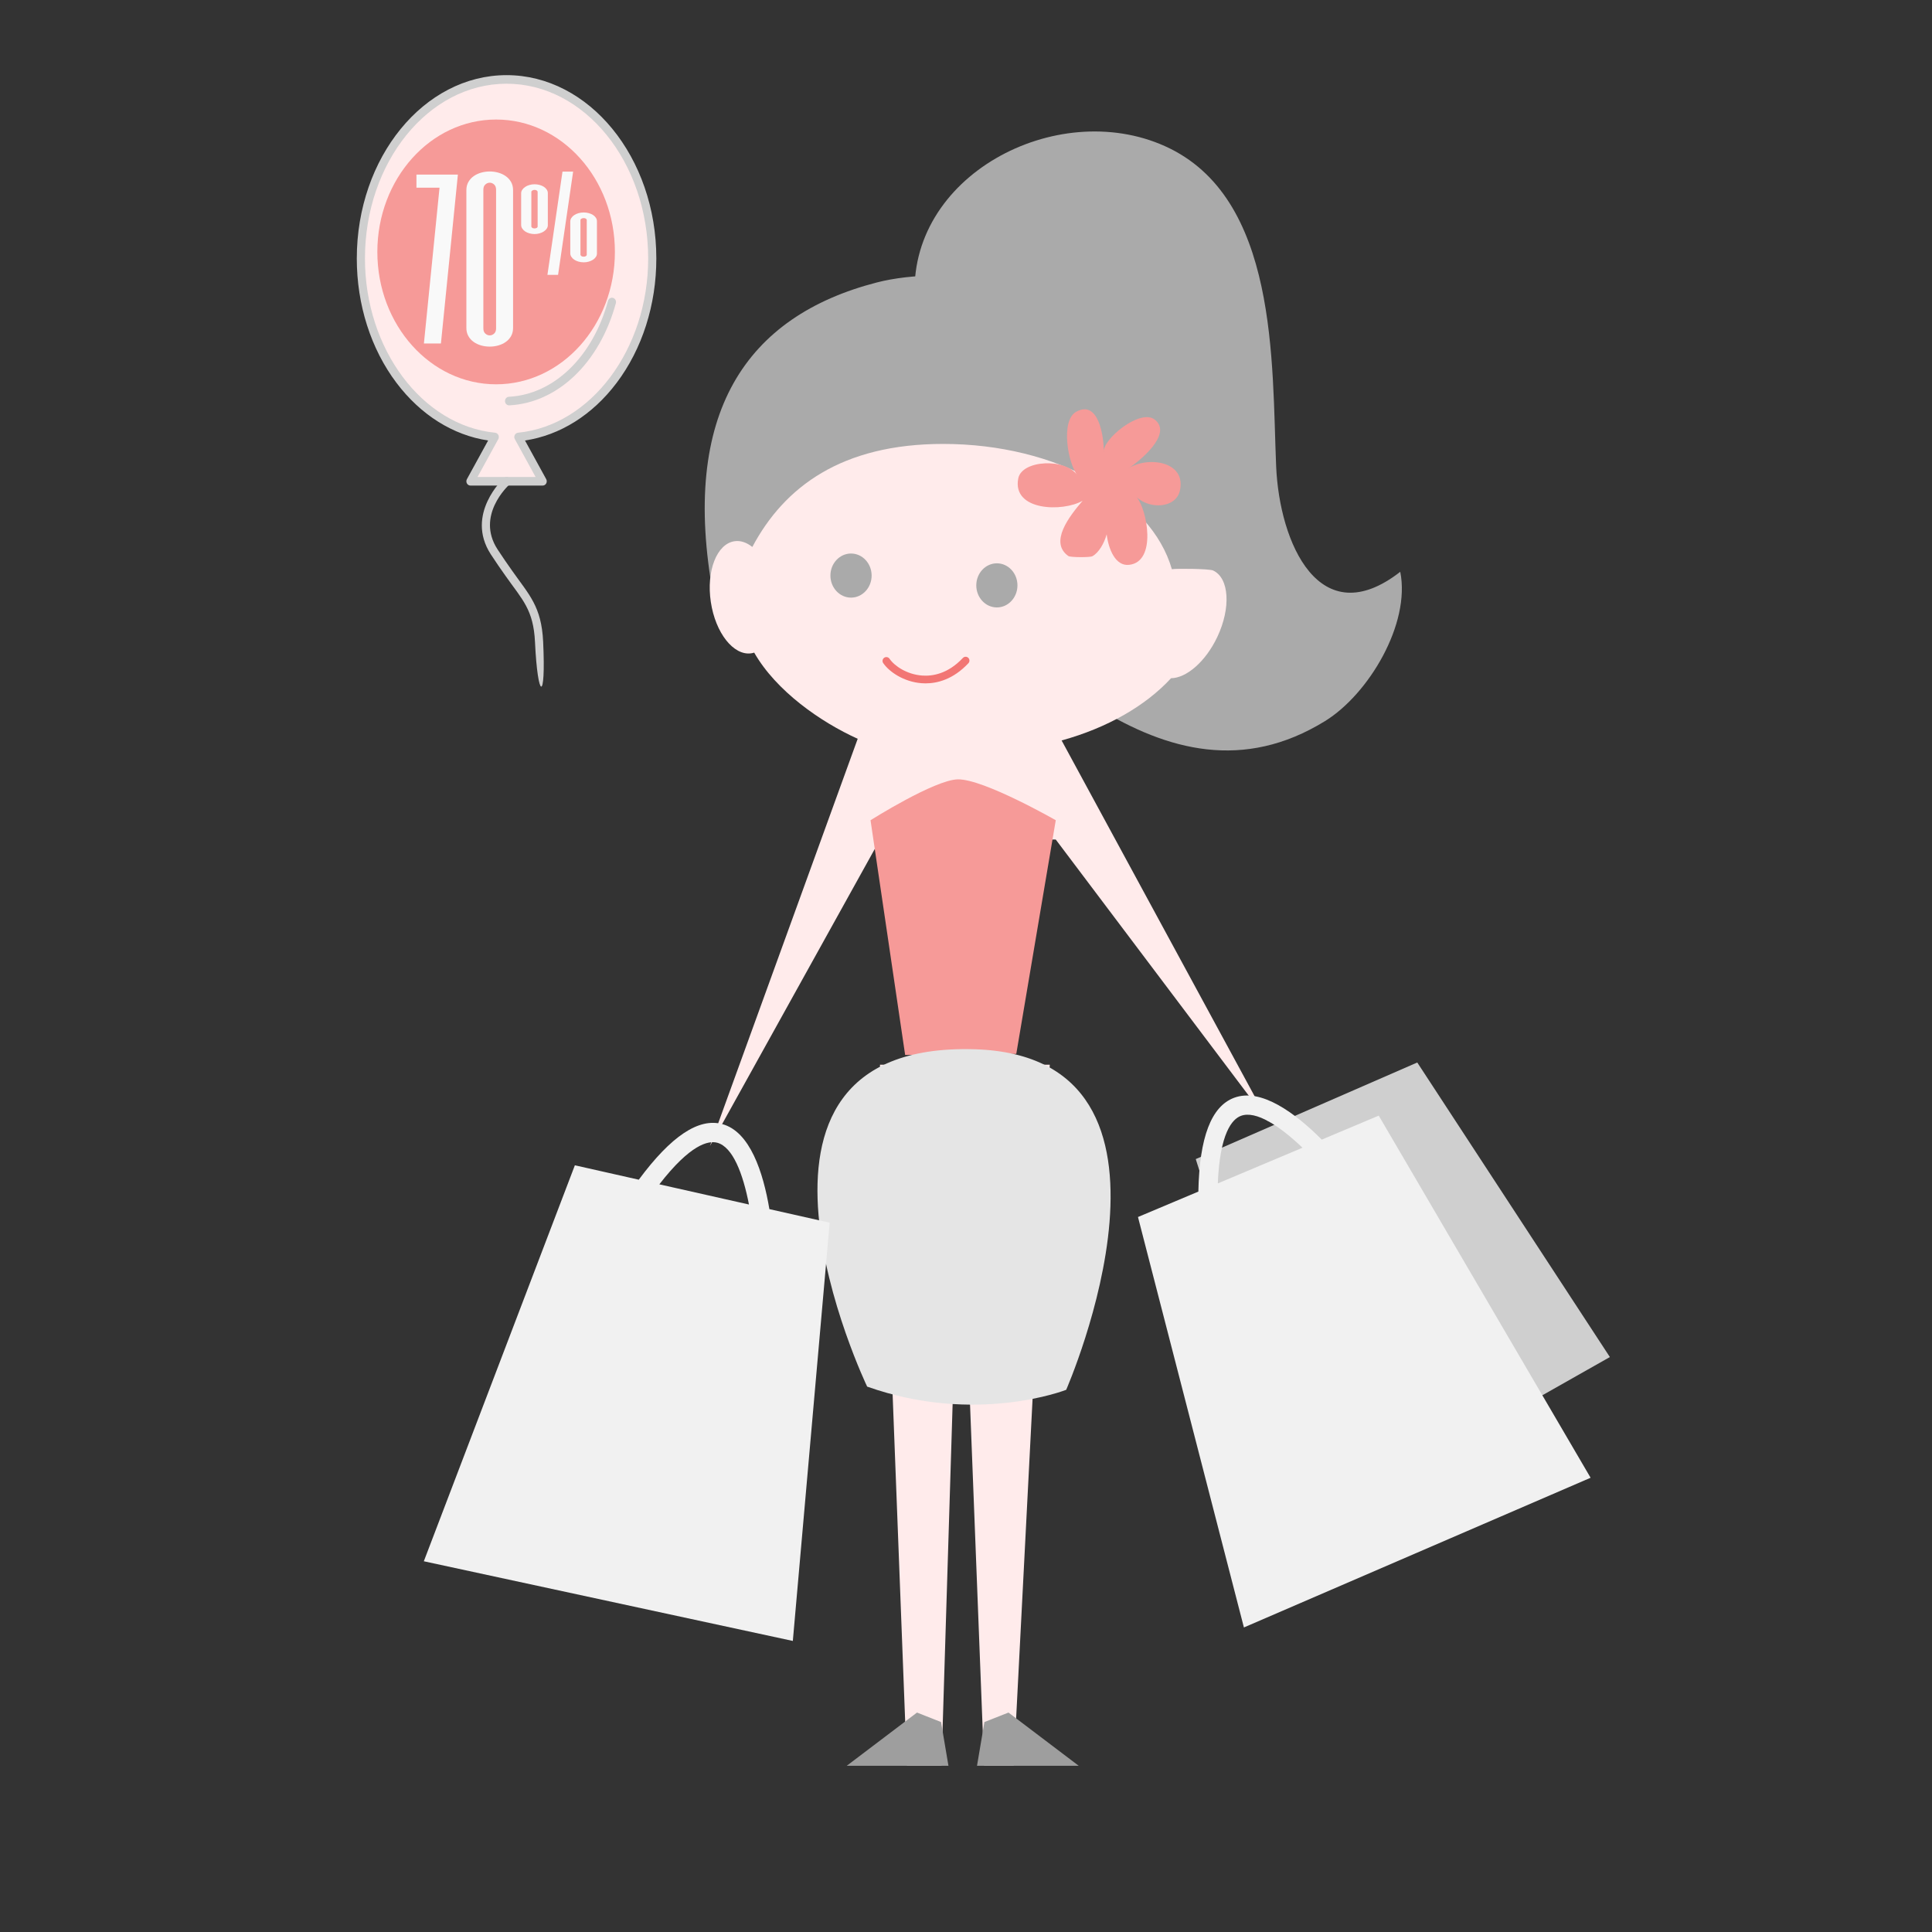 <svg xmlns="http://www.w3.org/2000/svg" width="130" height="130" viewBox="0 0 130 130">
  <rect x="0" y="0" width="130" height="130" fill="#333333" stroke="none"/>
  <g fill="none" fill-rule="evenodd" transform="translate(24 5)">
    <path fill="#AAA" d="M70.22,33.475 C64.791,37.703 62.086,31.546 61.869,26.37 C61.576,19.405 62.023,8.268 54.385,4.833 C47.066,1.542 36.966,6.859 37.566,15.217 L36.919,32.437 C44.576,38.052 54.223,50.255 65.153,43.524 C68.098,41.71 70.922,36.972 70.22,33.475"/>
    <polygon fill="#FFEBEB" points="40.618 72.706 42.218 113.816 44.209 113.816 46.637 66.641 35.211 66.641 37.022 113.816 39.348 113.816"/>
    <polygon fill="#9E9E9E" points="39.322 110.873 37.703 110.234 32.975 113.816 39.819 113.816"/>
    <polygon fill="#9E9E9E" points="43.858 110.234 42.238 110.873 41.741 113.816 48.585 113.816"/>
    <path fill="#AAA" d="M53.145,17.472 C48.02,13.887 39.699,12.795 35.001,14.006 C26.226,16.268 21.732,22.782 24.003,35.09 C34.846,34.196 45.917,33.62 56.611,35.386 C59.193,29.024 58.511,21.222 53.145,17.472 Z"/>
    <path fill="#FFEBEB" d="M47.434,44.824 C50.505,43.975 53.082,42.499 54.797,40.636 C55.835,40.623 57.119,39.524 57.905,37.869 C58.841,35.898 58.714,33.89 57.624,33.386 C57.373,33.269 55.147,33.247 54.852,33.3 C53.476,28.5 47.111,24.871 39.461,24.871 C32.631,24.871 28.769,27.766 26.623,31.804 C26.245,31.505 25.834,31.357 25.424,31.418 C24.232,31.59 23.517,33.419 23.829,35.502 C24.139,37.585 25.357,39.133 26.55,38.96 C26.617,38.95 26.683,38.933 26.748,38.913 C28.225,41.498 31.22,43.585 33.713,44.711 L23.77,72.114 L35.224,51.471 L47.04,51.491 L61.355,70.487 L47.434,44.824"/>
    <path fill="#F69A98" d="M36.905,65.987 L34.576,50.191 C34.576,50.191 38.89,47.469 40.451,47.441 C42.184,47.412 47.04,50.191 47.04,50.191 L44.383,65.915 L36.905,65.987"/>
    <path fill="#AAA" d="M34.65 33.729C34.65 34.548 34.028 35.213 33.264 35.213 32.499 35.213 31.877 34.548 31.877 33.729 31.877 32.909 32.499 32.245 33.264 32.245 34.028 32.245 34.65 32.909 34.65 33.729M44.462 34.389C44.462 35.207 43.842 35.873 43.078 35.873 42.312 35.873 41.692 35.207 41.692 34.389 41.692 33.569 42.312 32.904 43.078 32.904 43.842 32.904 44.462 33.569 44.462 34.389"/>
    <path fill="#E5E5E5" d="M34.349,88.302 C34.349,88.302 23.225,65.076 41.552,65.601 C57.581,66.062 47.741,88.518 47.741,88.518 C47.741,88.518 41.694,90.901 34.349,88.302"/>
    <path fill="#F1F1F1" d="M20.366,74.691 C22.449,72.002 23.658,71.731 24.26,71.892 C25.31,72.173 25.995,73.978 26.396,76.049 L20.366,74.691 Z M14.682,73.41 L4.518,100.054 L29.348,105.415 L31.827,77.272 L27.77,76.359 C27.351,73.875 26.466,71.14 24.596,70.637 C23.01,70.21 21.159,71.441 18.982,74.379 L14.682,73.41 L14.682,73.41 Z"/>
    <polyline fill="#CFCFCF" points="64.236 97.685 84.325 86.313 71.365 66.493 56.46 72.992 64.236 97.685"/>
    <path fill="#F1F1F1" d="M57.943,74.629 C58.085,71.227 58.913,70.303 59.497,70.084 C60.514,69.703 62.117,70.774 63.642,72.228 L57.943,74.629 Z M52.572,76.89 L59.7,104.508 L83.028,94.435 L68.772,70.068 L64.939,71.682 C63.161,69.902 60.858,68.188 59.044,68.866 C57.506,69.44 56.709,71.519 56.635,75.179 L52.572,76.89 L52.572,76.89 Z"/>
    <path fill="#F27674" d="M38.278,40.982 C38.182,40.982 38.09,40.978 38.003,40.971 C36.808,40.878 35.831,40.205 35.429,39.617 C35.349,39.5 35.379,39.339 35.496,39.258 C35.613,39.178 35.773,39.207 35.853,39.324 C36.188,39.814 37.016,40.377 38.042,40.456 C38.74,40.508 39.779,40.348 40.788,39.273 C40.885,39.169 41.048,39.164 41.151,39.261 C41.254,39.359 41.259,39.522 41.162,39.627 C40.138,40.718 39.07,40.982 38.278,40.982 Z"/>
    <path fill="#F69A98" d="M51.892,26.54 C52.641,26.063 54.952,24.202 53.694,23.23 C52.706,22.467 50.131,24.604 50.271,25.442 C50.289,24.357 49.91,21.869 48.411,22.71 C47.356,23.301 47.839,26.164 48.516,27.015 C47.755,25.802 44.762,25.933 44.516,27.192 C44.091,29.38 47.503,29.467 48.848,28.694 C47.942,29.75 46.582,31.496 47.892,32.417 C48.02,32.506 49.337,32.516 49.501,32.428 C49.924,32.205 50.304,31.557 50.465,30.95 C50.589,31.956 51.055,33.111 51.978,33.007 C53.859,32.795 53.187,29.281 52.491,28.465 C53.412,29.296 55.136,29.183 55.394,28.007 C55.836,25.997 53.169,25.676 51.892,26.54"/>
    <path fill="#FFEBEB" d="M19.888,12.396 C19.888,5.74 15.499,0.344 10.085,0.344 C4.671,0.344 0.282,5.74 0.282,12.396 C0.282,18.722 4.249,23.907 9.29,24.405 L7.655,27.385 L12.515,27.385 L10.88,24.405 C15.922,23.907 19.888,18.722 19.888,12.396"/>
    <path fill="#CFCFCF" d="M8.13,27.096 L12.04,27.096 L10.643,24.549 C10.596,24.464 10.594,24.36 10.636,24.272 C10.679,24.185 10.762,24.127 10.854,24.117 C15.766,23.632 19.614,18.484 19.614,12.396 C19.614,5.91 15.339,0.633 10.085,0.633 C4.831,0.633 0.557,5.91 0.557,12.396 C0.557,18.484 4.404,23.632 9.316,24.117 C9.409,24.127 9.491,24.185 9.534,24.272 C9.577,24.36 9.575,24.464 9.528,24.549 L8.13,27.096 Z M12.515,27.673 L7.655,27.673 C7.557,27.673 7.466,27.618 7.418,27.529 C7.368,27.44 7.368,27.33 7.418,27.241 L8.845,24.64 C6.483,24.285 4.308,22.921 2.681,20.765 C0.957,18.481 0.008,15.509 0.008,12.396 C0.008,5.592 4.529,0.056 10.085,0.056 C15.642,0.056 20.163,5.592 20.163,12.396 C20.163,15.509 19.213,18.481 17.49,20.765 C15.863,22.921 13.688,24.285 11.326,24.64 L12.753,27.241 C12.802,27.33 12.802,27.44 12.753,27.529 C12.704,27.618 12.614,27.673 12.515,27.673 L12.515,27.673 Z"/>
    <path fill="#F69A98" d="M17.375,11.951 C17.375,16.871 13.797,20.859 9.383,20.859 C4.969,20.859 1.391,16.871 1.391,11.951 C1.391,7.031 4.969,3.043 9.383,3.043 C13.797,3.043 17.375,7.031 17.375,11.951"/>
    <path fill="#F9F9F9" d="M9.381 7.771C9.381 7.612 9.336 7.493 9.247 7.414 9.158 7.334 9.06 7.294 8.953 7.294 8.845 7.294 8.747 7.334 8.658 7.414 8.568 7.493 8.524 7.612 8.524 7.771L8.524 17.091C8.524 17.249 8.568 17.369 8.658 17.448 8.747 17.528 8.845 17.567 8.953 17.567 9.06 17.567 9.158 17.528 9.247 17.448 9.336 17.369 9.381 17.249 9.381 17.091L9.381 7.771zM10.524 17.061C10.524 17.271 10.479 17.455 10.39 17.613 10.301 17.771 10.182 17.903 10.033 18.008 9.884 18.113 9.716 18.192 9.528 18.245 9.341 18.297 9.149 18.323 8.953 18.323 8.756 18.323 8.564 18.297 8.376 18.245 8.189 18.192 8.021 18.113 7.872 18.008 7.723 17.903 7.604 17.771 7.515 17.613 7.425 17.455 7.381 17.271 7.381 17.061L7.381 7.801C7.381 7.59 7.425 7.406 7.515 7.248 7.604 7.09 7.723 6.959 7.872 6.854 8.021 6.748 8.189 6.67 8.376 6.617 8.564 6.564 8.756 6.538 8.953 6.538 9.149 6.538 9.341 6.564 9.528 6.617 9.716 6.67 9.884 6.748 10.033 6.854 10.182 6.959 10.301 7.09 10.39 7.248 10.479 7.406 10.524 7.59 10.524 7.801L10.524 17.061 10.524 17.061zM15.482 9.813C15.482 9.771 15.462 9.738 15.422 9.713 15.382 9.688 15.335 9.675 15.281 9.675 15.223 9.675 15.171 9.688 15.126 9.713 15.081 9.738 15.058 9.771 15.058 9.813L15.058 12.146C15.058 12.167 15.076 12.193 15.113 12.224 15.149 12.256 15.205 12.272 15.281 12.272 15.335 12.272 15.382 12.259 15.422 12.234 15.462 12.209 15.482 12.18 15.482 12.146L15.482 9.813zM16.167 12.059C16.167 12.141 16.144 12.217 16.096 12.288 16.049 12.359 15.985 12.421 15.904 12.475 15.823 12.529 15.728 12.572 15.62 12.603 15.512 12.635 15.399 12.651 15.281 12.651 15.155 12.651 15.037 12.635 14.926 12.603 14.816 12.572 14.72 12.528 14.638 12.473 14.556 12.418 14.492 12.353 14.444 12.278 14.396 12.203 14.373 12.124 14.373 12.04L14.373 9.903C14.373 9.819 14.396 9.741 14.444 9.667 14.492 9.593 14.556 9.529 14.638 9.474 14.72 9.419 14.816 9.375 14.926 9.344 15.037 9.312 15.155 9.296 15.281 9.296 15.399 9.296 15.512 9.312 15.62 9.342 15.728 9.372 15.823 9.414 15.904 9.466 15.985 9.519 16.049 9.581 16.096 9.653 16.144 9.725 16.167 9.805 16.167 9.892L16.167 12.059zM14.565 6.546L13.552 13.495 12.835 13.495 13.849 6.546 14.565 6.546zM12.176 7.915C12.176 7.876 12.156 7.843 12.116 7.817 12.076 7.79 12.028 7.777 11.97 7.777 11.915 7.777 11.866 7.79 11.82 7.817 11.775 7.843 11.753 7.876 11.753 7.915L11.753 10.244C11.753 10.267 11.771 10.294 11.807 10.325 11.843 10.355 11.897 10.37 11.97 10.37 12.028 10.37 12.076 10.358 12.116 10.334 12.156 10.311 12.176 10.281 12.176 10.244L12.176 7.915zM12.862 10.155C12.862 10.236 12.837 10.313 12.788 10.385 12.739 10.457 12.674 10.52 12.593 10.574 12.512 10.628 12.417 10.67 12.309 10.701 12.201 10.733 12.088 10.749 11.97 10.749 11.848 10.749 11.732 10.733 11.622 10.701 11.512 10.67 11.417 10.627 11.336 10.572 11.254 10.517 11.189 10.452 11.14 10.377 11.091 10.302 11.067 10.222 11.067 10.135L11.067 8.004C11.067 7.923 11.091 7.845 11.14 7.772 11.189 7.699 11.254 7.635 11.336 7.579 11.417 7.524 11.512 7.48 11.622 7.448 11.732 7.415 11.848 7.399 11.969 7.399 12.088 7.399 12.201 7.414 12.309 7.444 12.417 7.474 12.512 7.515 12.593 7.568 12.674 7.62 12.739 7.683 12.788 7.756 12.837 7.83 12.862 7.91 12.862 7.996L12.862 10.155 12.862 10.155z"/>
    <polyline fill="#F9F9F9" points="4.022 6.748 4.022 7.628 5.575 7.628 4.524 18.113 5.669 18.113 6.81 6.748 4.022 6.748"/>
    <path fill="#CFCFCF" d="M10.255 22.275C10.11 22.275 9.989 22.155 9.981 22 9.974 21.841 10.091 21.706 10.242 21.698 13.268 21.543 15.887 19.009 16.913 15.243 16.955 15.09 17.107 15.001 17.252 15.045 17.398 15.089 17.482 15.249 17.44 15.402 16.348 19.409 13.534 22.107 10.269 22.275 10.264 22.275 10.26 22.275 10.255 22.275M11.999 38.207C11.895 36.009 11.146 35.356 10.012 33.744 9.697 33.297 9.372 32.835 9.023 32.295 7.277 29.599 9.882 27.19 9.909 27.166 10.025 27.06 10.198 27.076 10.295 27.202 10.393 27.327 10.378 27.513 10.262 27.618 10.17 27.703 8.016 29.706 9.473 31.957 9.816 32.487 10.138 32.944 10.449 33.387 11.601 35.025 12.434 35.797 12.547 38.177 12.743 42.325 12.182 42.08 11.999 38.207z"/>
  </g>
</svg>
